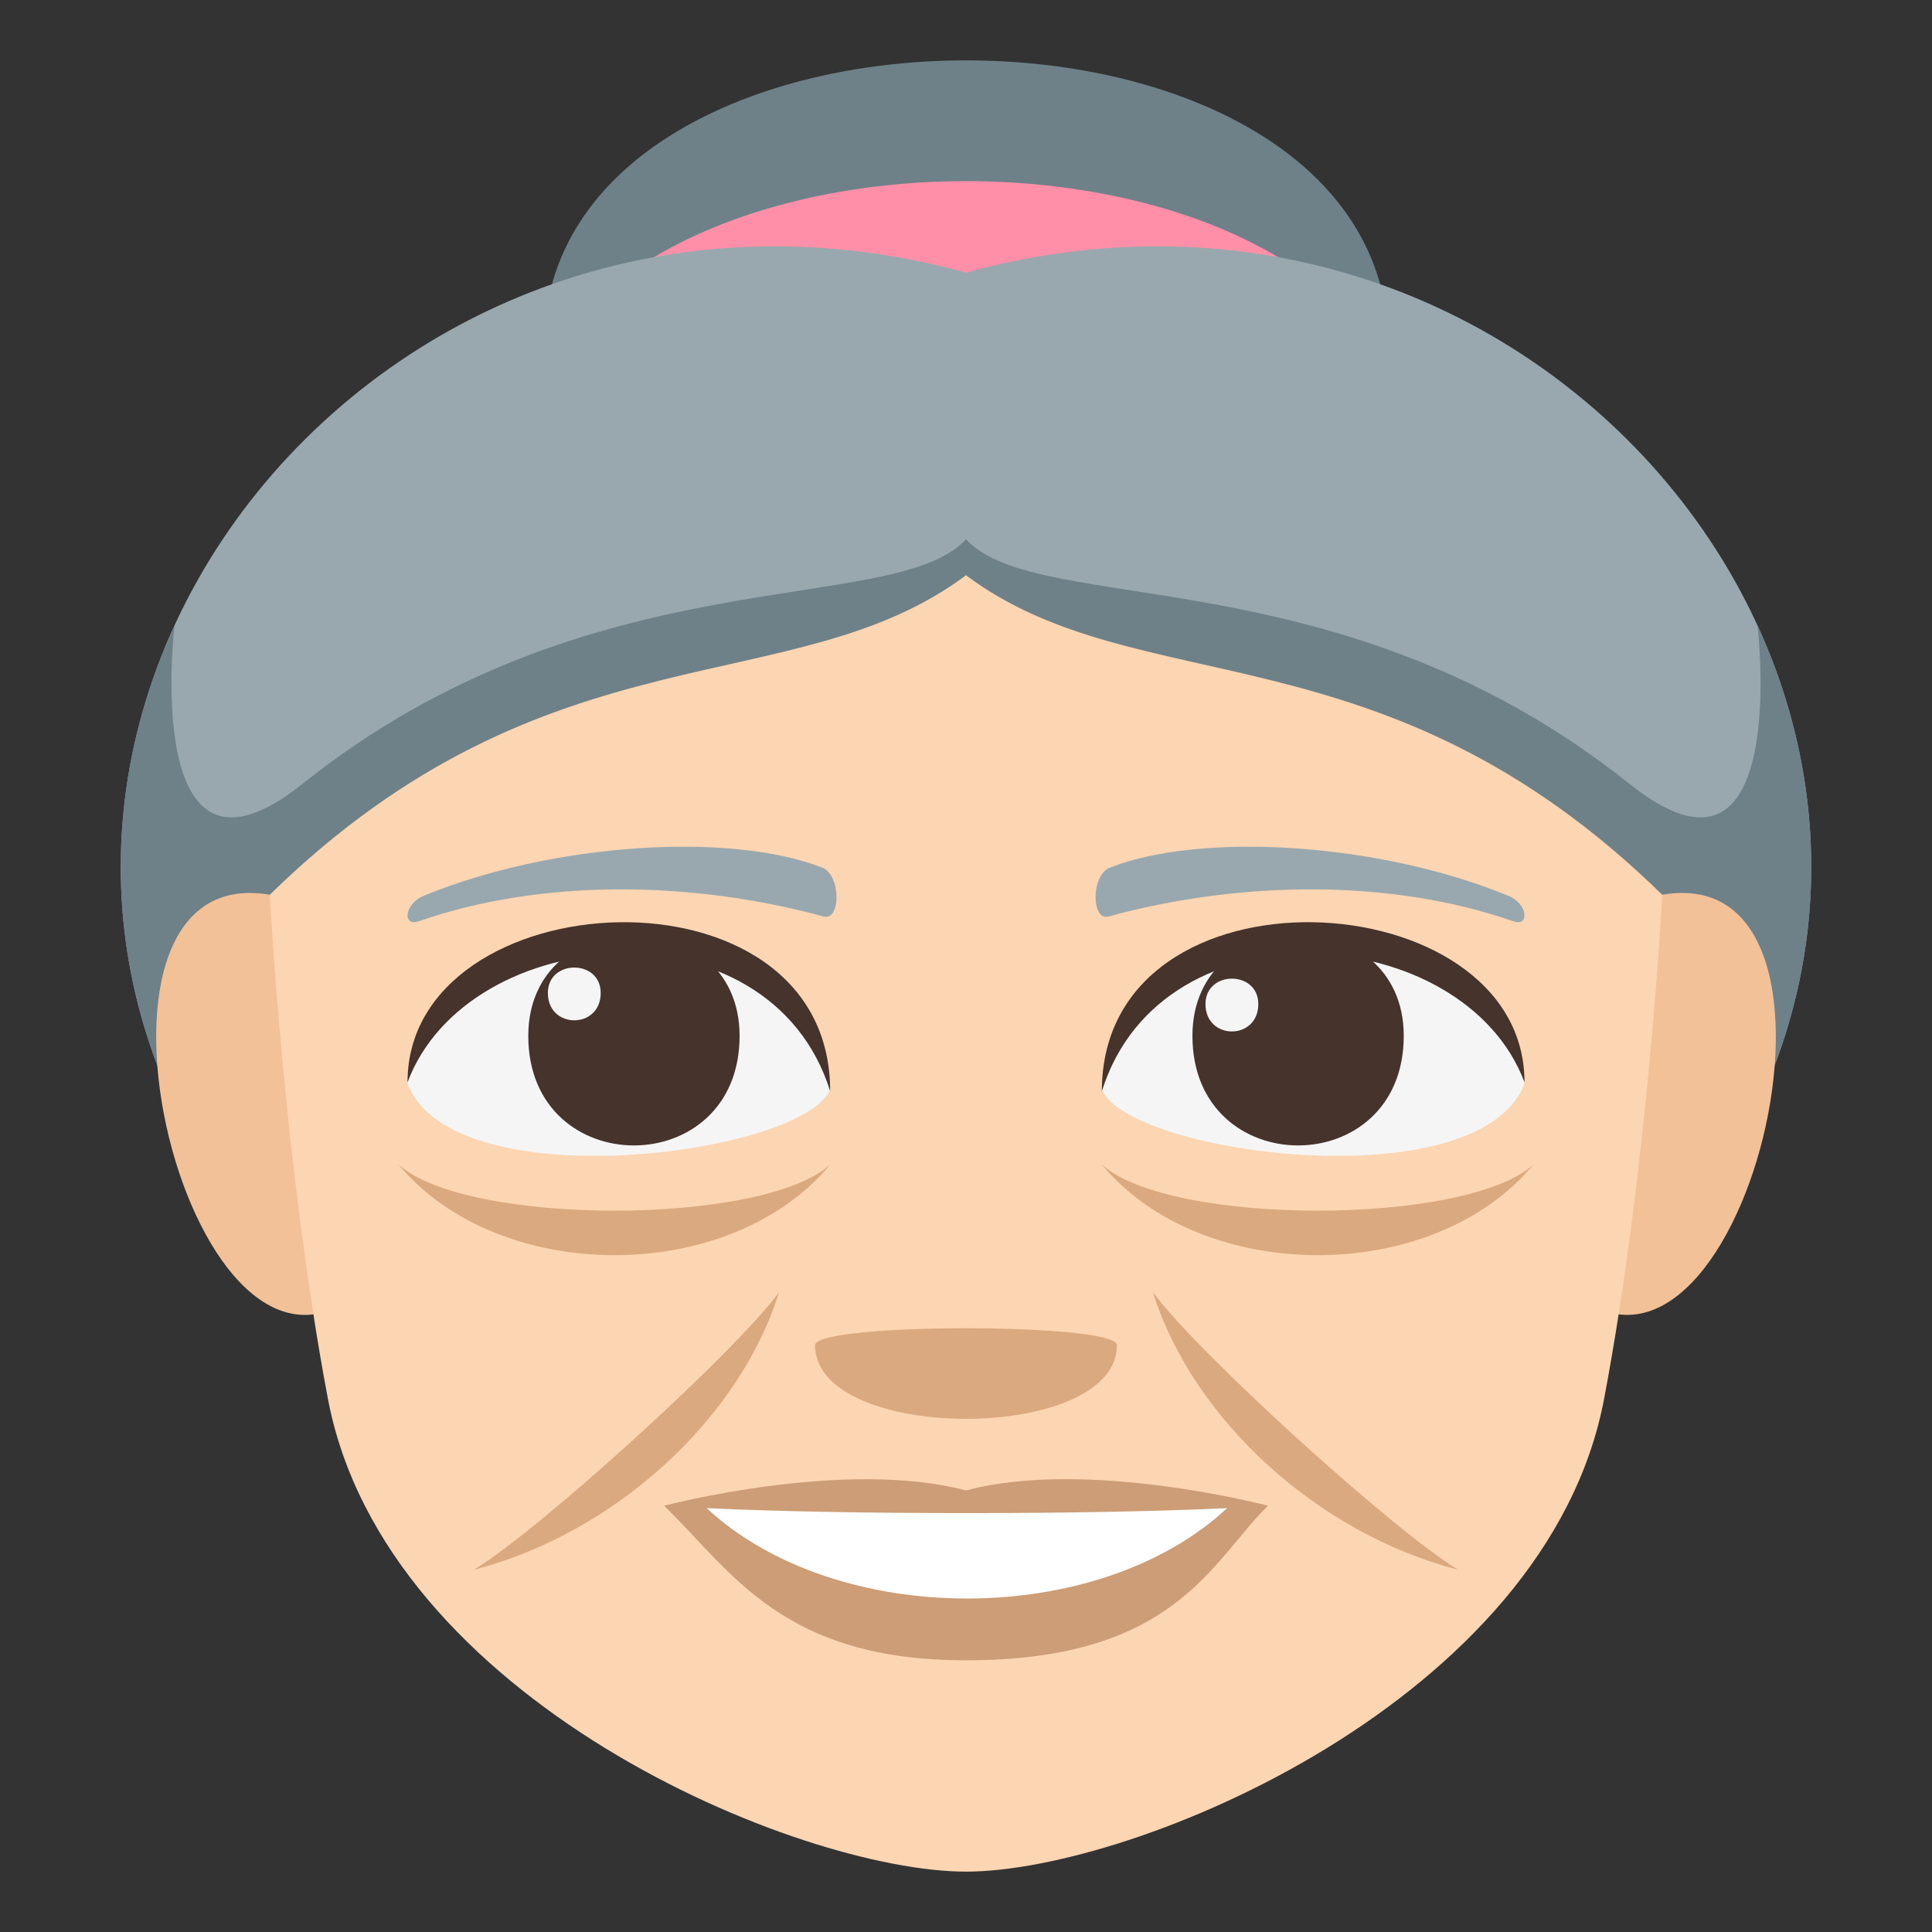 <?xml version="1.0" encoding="utf-8"?>
<!-- Generator: Adobe Illustrator 15.0.0, SVG Export Plug-In . SVG Version: 6.00 Build 0)  -->
<!DOCTYPE svg PUBLIC "-//W3C//DTD SVG 1.1//EN" "http://www.w3.org/Graphics/SVG/1.1/DTD/svg11.dtd">
<svg version="1.1" id="Layer_1" xmlns="http://www.w3.org/2000/svg" xmlns:xlink="http://www.w3.org/1999/xlink" x="0px" y="0px"
	 width="64px" height="64px" viewBox="0 0 64 64" enable-background="new 0 0 64 64" xml:space="preserve">
<rect x="0" y="0" width="64" height="64" fill="#333333" stroke="none"/>
<path fill="#6E8189" d="M46.003,11.537c0,5.951-28.001,5.951-28.001,0C18.001-1.179,46.003-1.179,46.003,11.537z"/>
<path fill="#FF8FA8" d="M47.003,16.019c0,5.309-30.001,5.309-30.001,0C17.001,2.661,47.003,2.661,47.003,16.019z"/>
<path fill="#99A8AE" d="M32,9.031C11.787,3.485-4.608,25.603,8.981,41.579h46.037C68.608,25.603,52.214,3.485,32,9.031z"/>
<path fill="#6E8189" d="M58.22,20.719c0,0.003,1.135,9.54-4.24,5.248C44.398,18.317,34.389,20.48,32,17.862
	c-2.389,2.618-12.398,0.455-21.979,8.104c-5.375,4.292-4.241-5.245-4.241-5.248c-2.926,6.369-2.502,14.155,3.201,20.86h46.037
	C60.722,34.874,61.146,27.088,58.22,20.719z"/>
<path fill="#F2C198" d="M12.148,42.61c2.683-2.515,0.248-12.377-3.212-12.971C1.543,28.372,6.359,48.032,12.148,42.61z"/>
<path fill="#F2C198" d="M51.854,42.61c-2.684-2.515-0.248-12.377,3.212-12.971C62.457,28.372,57.643,48.031,51.854,42.61z"/>
<path fill="#FCD5B2" d="M32,19.056C26.273,23.34,18.188,20.59,8.937,29.64c0,0,0.458,8.927,1.924,16.69
	C12.751,56.337,26.458,62,32,62c5.543,0,19.25-5.663,21.14-15.67c1.467-7.764,1.924-16.69,1.924-16.69
	C45.813,20.59,37.727,23.34,32,19.056z"/>
<path fill="#F5F5F5" d="M50.501,35.898c-1.494,3.893-13.117,2.348-14,0.193C37.864,29.044,49.177,29.21,50.501,35.898z"/>
<path fill="#45332C" d="M39.501,34.314c0,4.84,7,4.84,7,0C46.501,29.823,39.501,29.823,39.501,34.314z"/>
<path fill="#45332C" d="M50.501,35.852c0-6.733-14-7.503-14,0.295C38.501,29.749,48.501,30.519,50.501,35.852z"/>
<path fill="#F5F5F5" d="M13.5,35.898c1.496,3.893,13.119,2.348,14,0.193C26.138,29.044,14.826,29.21,13.5,35.898z"/>
<path fill="#45332C" d="M24.5,34.314c0,4.84-7,4.84-7,0C17.5,29.823,24.5,29.823,24.5,34.314z"/>
<path fill="#45332C" d="M13.5,35.852c0-6.731,14-7.503,14,0.293C25.501,29.749,15.5,30.519,13.5,35.852z"/>
<path fill="#F5F5F5" d="M39.933,33.26c0,1.211,1.75,1.211,1.75,0C41.683,32.138,39.933,32.138,39.933,33.26z"/>
<path fill="#F5F5F5" d="M19.899,32.893c0,1.209-1.75,1.209-1.75,0C18.149,31.77,19.899,31.77,19.899,32.893z"/>
<g>
	<path fill="#CC9D76" d="M32.002,49.373c-4.027-1.068-10,0.506-10,0.506c2.275,2.229,3.942,5.121,10,5.121
		c6.944,0,8.122-3.283,10.001-5.121C42.003,49.879,36.026,48.301,32.002,49.373z"/>
	<g>
		<path fill="#FFFFFF" d="M23.41,49.959c4.28,3.979,12.933,4.006,17.24,0C36.083,50.178,28.006,50.18,23.41,49.959z"/>
	</g>
</g>
<g>
	<g>
		<path fill="#DBA97F" d="M38.194,42.809c1.313,4.197,5.447,7.986,10.109,9.191C46.13,50.686,39.642,44.785,38.194,42.809z"/>
		<path fill="#DBA97F" d="M15.699,52c4.615-1.191,8.782-4.953,10.107-9.191C24.359,44.785,17.87,50.686,15.699,52z"/>
	</g>
	<g>
		<path fill="#DBA97F" d="M36.501,38.58c3.309,3.98,10.943,4.018,14.295,0C48.544,40.613,38.753,40.613,36.501,38.58z"/>
		<path fill="#DBA97F" d="M13.205,38.58c3.309,3.98,10.943,4.018,14.295,0C25.247,40.613,15.457,40.613,13.205,38.58z"/>
	</g>
</g>
<path fill="#99A8AE" d="M49.969,29.676c-4.298-1.771-10.18-2.116-13.199-0.937c-0.638,0.249-0.618,1.775-0.055,1.622
	c4.33-1.18,9.314-1.271,13.414,0.157C50.68,30.71,50.613,29.94,49.969,29.676z"/>
<path fill="#99A8AE" d="M14.035,29.676c4.297-1.771,10.178-2.116,13.198-0.937c0.638,0.249,0.618,1.775,0.054,1.622
	c-4.33-1.18-9.314-1.271-13.413,0.157C13.323,30.71,13.389,29.94,14.035,29.676z"/>
<path fill="#DBA97F" d="M37,44.56c0,3.254-10,3.254-10,0C27,43.813,37,43.813,37,44.56z"/>
</svg>
